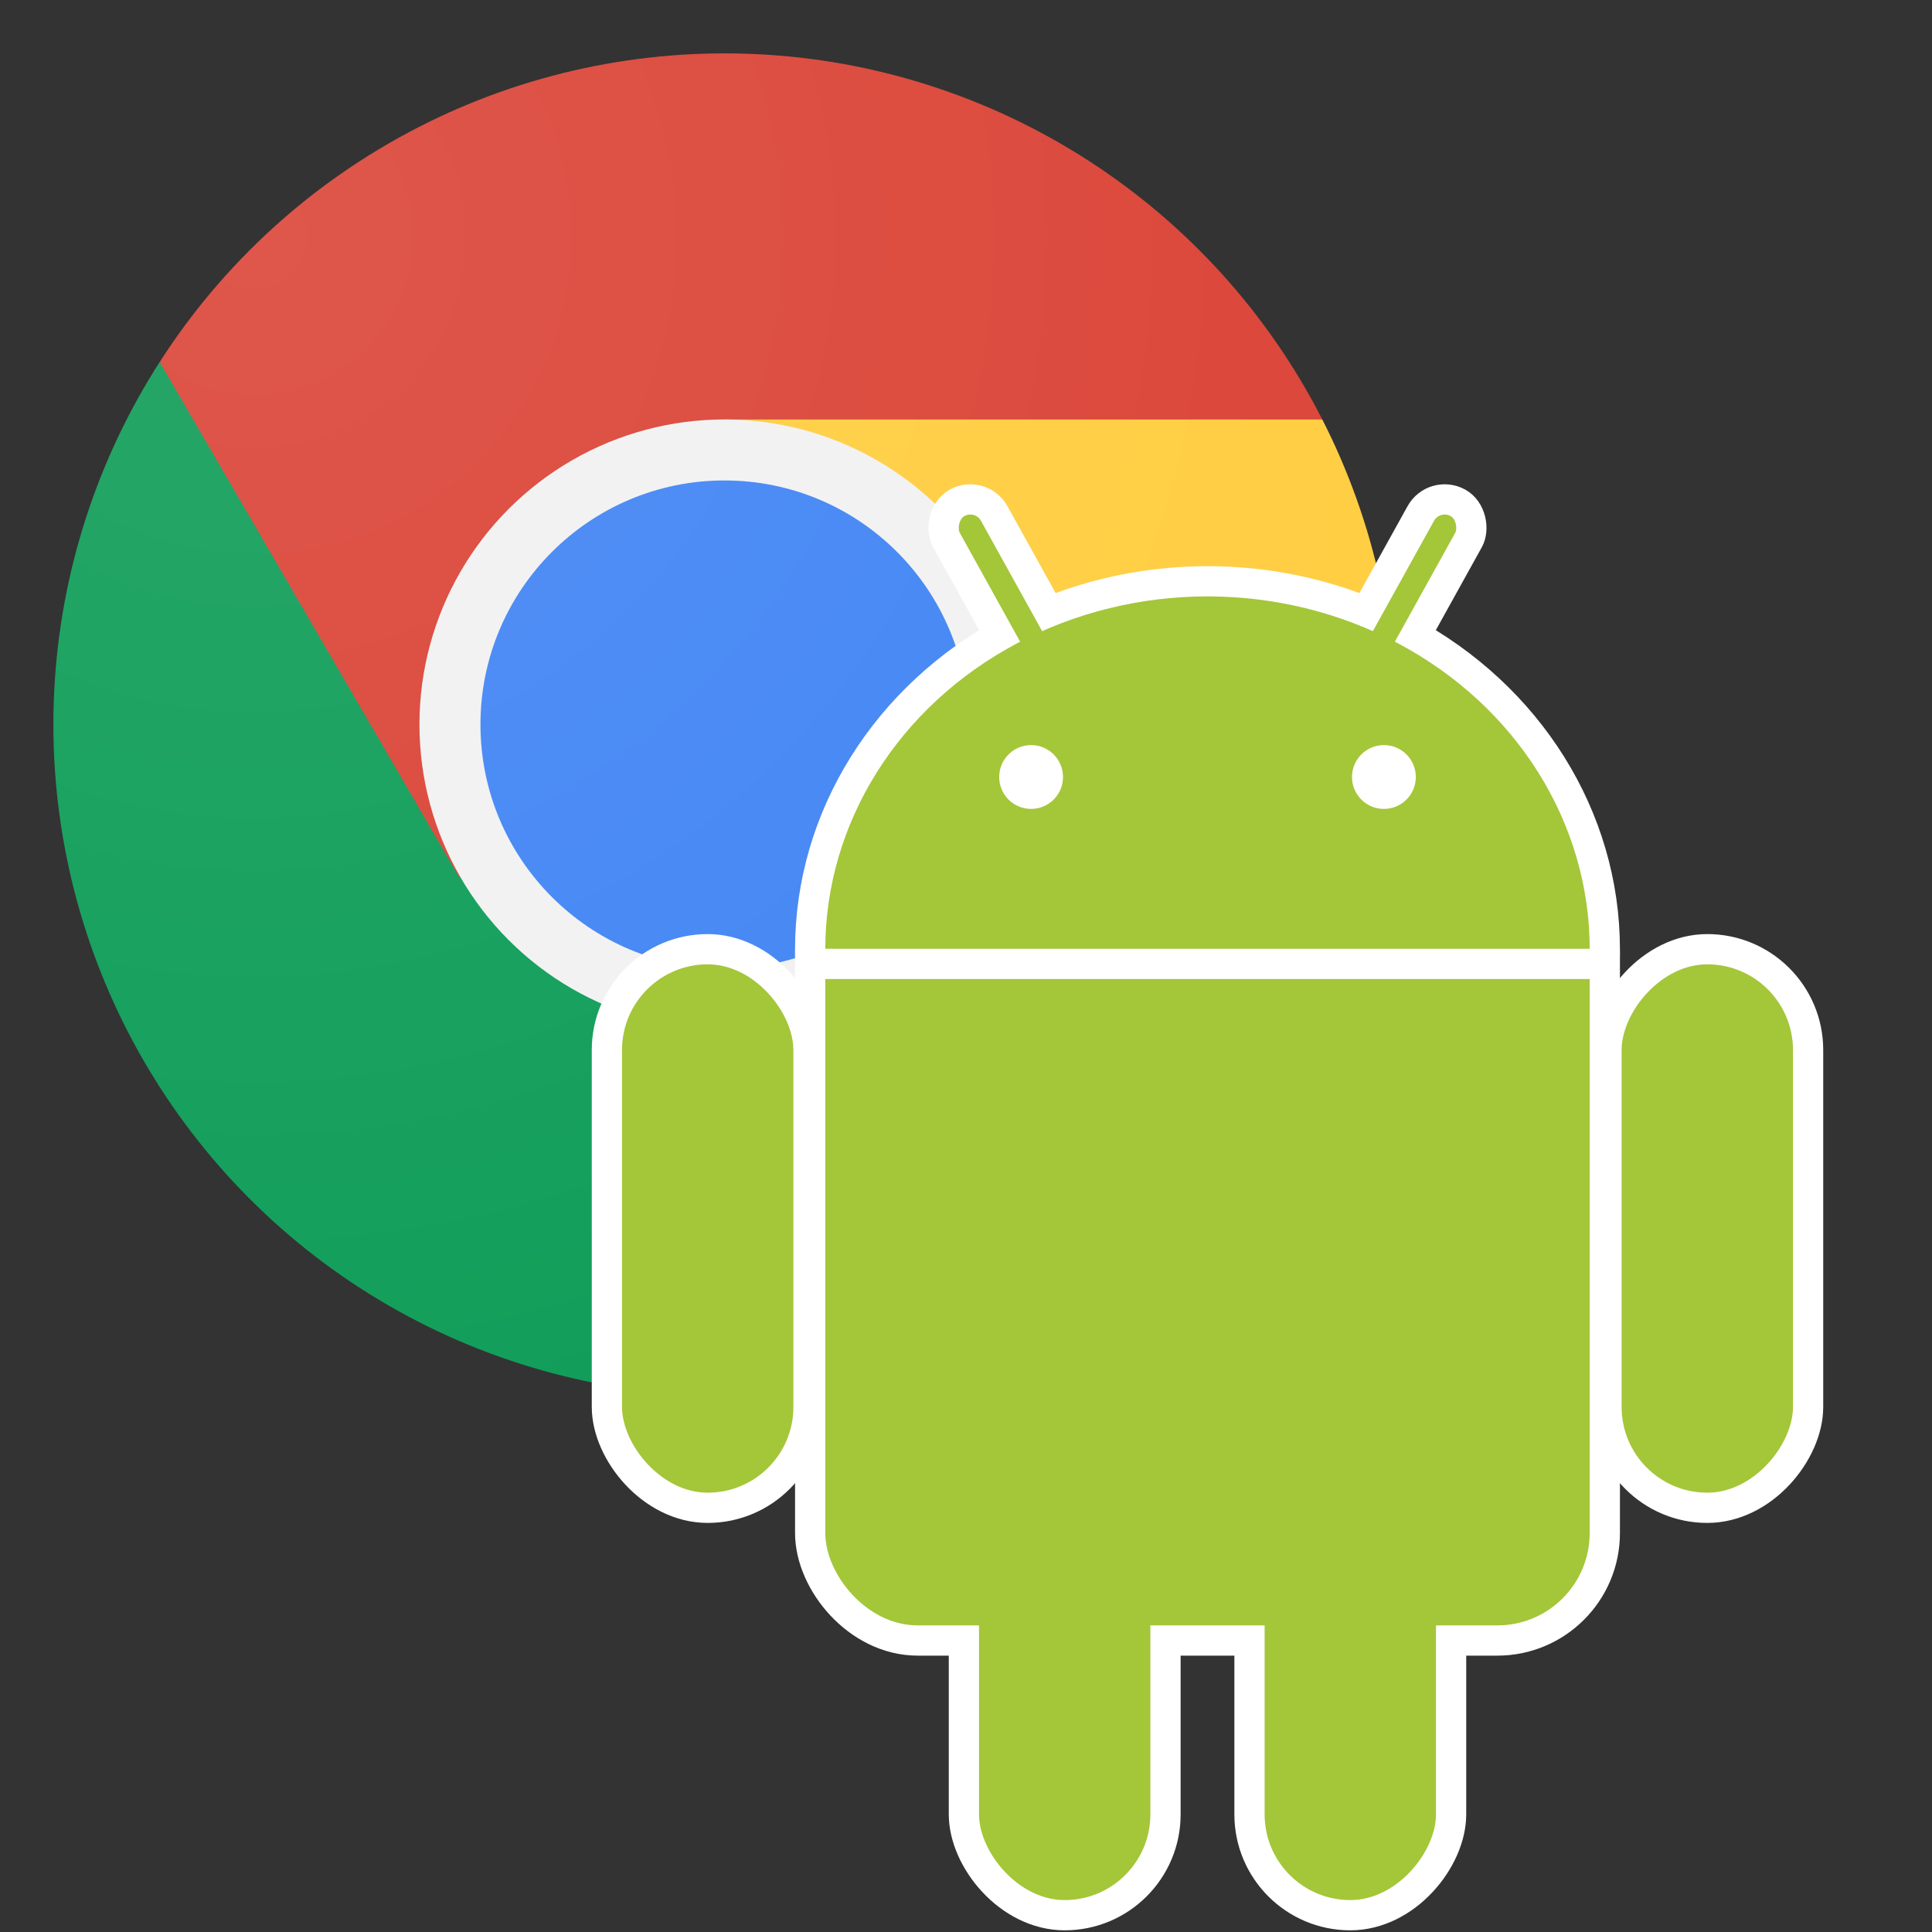 <?xml version="1.0" encoding="UTF-8" standalone="no"?>
<!-- Licensed under a CC0 1.0 Universal (CC0 1.0) Public Domain Dedication
     http://creativecommons.org/publicdomain/zero/1.0/

     Sources:
     - https://github.com/alrra/browser-logos/blob/f5e0566c0de1f961828036a8f8b296678e70aa40/src/chrome/chrome.svg (simplified version)
     - https://commons.wikimedia.org/wiki/File:Android_robot.svg -->
<svg xmlns="http://www.w3.org/2000/svg" viewBox="0 0 100 100" width="100" height="100">
<rect x="0" y="0" width="100" height="100" fill="#333333" stroke="none"/>
<use href="#chrome" width="75" height="75"></use>
<use href="#android" width="75" height="75" x="25" y="25"></use>
<defs>
<svg id="chrome" viewBox="1 1 190 190" xmlns="http://www.w3.org/2000/svg"><defs><radialGradient id="ch1" cx="34.29" cy="32.01" r="176.75" gradientUnits="userSpaceOnUse"><stop offset="0" stop-color="#fff" stop-opacity=".1"/><stop offset="1" stop-color="#fff" stop-opacity="0"/></radialGradient><circle id="ch3" cx="96" cy="96" r="88"/></defs><clipPath id="ch2"><use href="#ch3" overflow="visible"/></clipPath><g clip-path="url(#ch2)"><path fill="#db4437" d="M22 8v108h39.4L96 56h88V8z"/></g><g clip-path="url(#ch2)"><path fill="#0f9d58" d="M8 184h83.8l39-39v-29H61.2L8 24.5z"/></g><g clip-path="url(#ch2)"><path fill="#ffcd40" d="M96 56l34.6 60L92 184h92V56z"/></g><g clip-path="url(#ch2)"><circle cx="96" cy="96" r="40" fill="#f1f1f1"/><circle cx="96" cy="96" r="32" fill="#4285f4"/></g><circle cx="96" cy="96" r="88" fill="url(#ch1)"/><path fill="none" d="M0 0h192v192H0z"/></svg>
<svg id="android" viewBox="-147 -70 294 345" xmlns="http://www.w3.org/2000/svg"><g fill="#a4c639"><use stroke-width="14.4" href="#an2" stroke="#fff"/><use href="#an1" transform="scale(-1,1)"/><g id="an1" stroke="#fff" stroke-width="7.2"><rect rx="6.5" transform="rotate(29)" height="86" width="13" y="-86" x="14"/><rect id="an3" rx="24" height="133" width="48" y="41" x="-143"/><use y="97" x="85" href="#an3"/></g><g id="an2"><ellipse cy="41" rx="91" ry="84"/><rect rx="22" height="182" width="182" y="20" x="-91"/></g></g><g stroke="#fff" stroke-width="7.2" fill="#fff"><path d="m-95 44.5h190"/><circle cx="-42" r="4"/><circle cx="42" r="4"/></g></svg>
</defs>
</svg>
